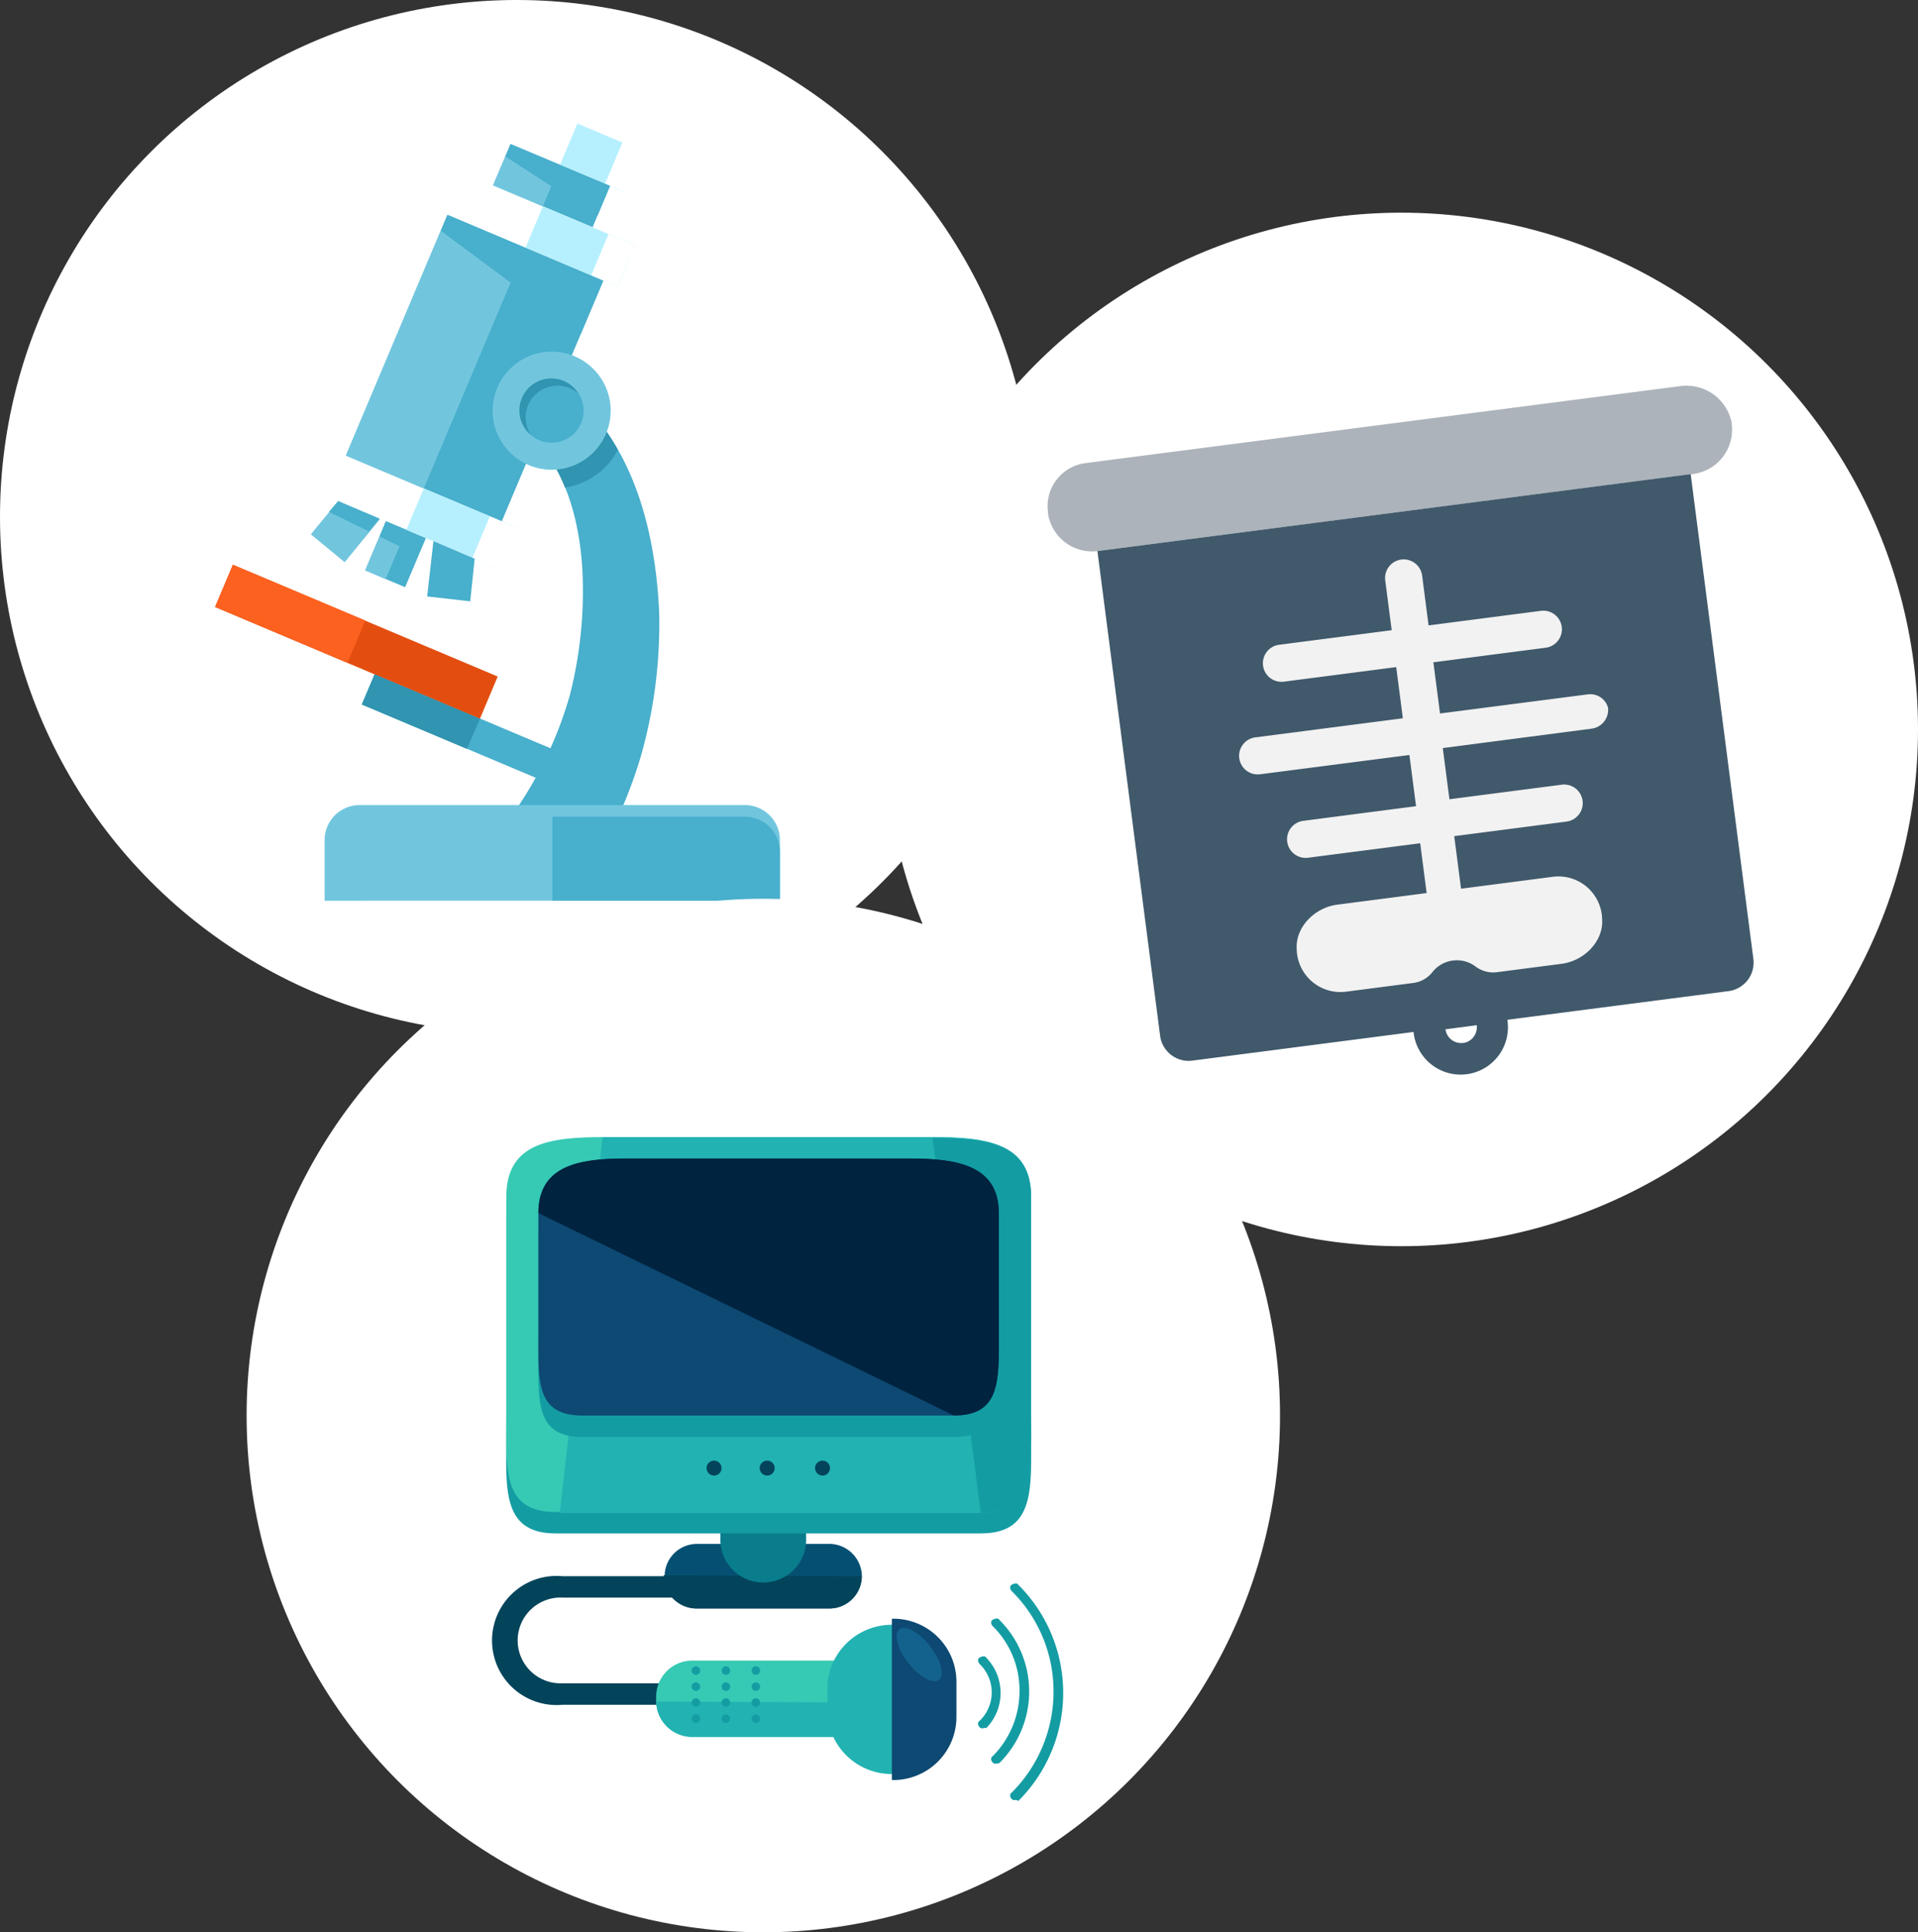 <svg xmlns="http://www.w3.org/2000/svg" viewBox="0 0 207.98 209.51"><rect x="0" y="0" width="207.98" height="209.51" fill="#333333" stroke="none"/><defs><style>.cls-1{fill:#fff;}.cls-2{fill:#48afcc;}.cls-3{fill:#71c6de;}.cls-4{fill:#b6f0ff;}.cls-5{fill:#e34e10;}.cls-6{fill:#fc611f;}.cls-7{fill:#3194b0;}.cls-8{fill:#acb3ba;}.cls-9{fill:#40596b;}.cls-10{fill:#f2f2f2;}.cls-11{fill:#0d4972;}.cls-12{fill:#00233f;}.cls-13{fill:#04445b;}.cls-14{fill:#055072;}.cls-15{fill:#03445b;}.cls-16{fill:#097d8c;}.cls-17{fill:#149ca3;}.cls-18{fill:#36c9b4;}.cls-19{fill:#22b2b2;}.cls-20{fill:#13628e;}</style></defs><title>Asset 45</title><g id="Layer_2" data-name="Layer 2"><g id="Layer_1-2" data-name="Layer 1"><circle class="cls-1" cx="56.03" cy="56.03" r="56.03"/><rect class="cls-2" x="48.45" y="67.9" width="3.57" height="22.39" transform="translate(-42.16 94.63) rotate(-67.13)"/><path class="cls-2" d="M55.51,88.41a42.43,42.43,0,0,0,6.27-13,45.45,45.45,0,0,0,1.36-13.81c-.33-5.21-1.82-10.91-5.73-14.57-.38-.35,2.94-4.7,3.4-5.39,7.7,5.74,10.26,15.61,10.67,24.81A52.63,52.63,0,0,1,69.6,81.62a50.67,50.67,0,0,1-5.3,12.14Z"/><rect class="cls-2" x="37.3" y="30.75" width="28.33" height="18.34" transform="translate(-5.32 71.82) rotate(-67.13)"/><rect class="cls-1" x="55.48" y="13.76" width="4.87" height="21.71" transform="translate(12.72 68.41) rotate(-67.13)"/><rect class="cls-1" x="42.57" y="44.36" width="4.87" height="21.71" transform="translate(-23.36 75.23) rotate(-67.13)"/><rect class="cls-2" x="57.38" y="14.28" width="4.87" height="11.7" transform="translate(18.02 67.41) rotate(-67.13)"/><rect class="cls-1" x="59.26" y="8.2" width="4.87" height="14.87" transform="translate(23.32 66.4) rotate(-67.13)"/><rect class="cls-3" x="33.07" y="33.55" width="28.33" height="9.17" transform="translate(-6.26 66.83) rotate(-67.13)"/><rect class="cls-4" x="60.49" y="21.3" width="4.87" height="10.85" transform="translate(13.84 74.32) rotate(-67.13)"/><rect class="cls-1" x="64.05" y="26.67" width="4.87" height="3.12" transform="translate(14.63 78.52) rotate(-67.13)"/><rect class="cls-4" x="47.58" y="51.89" width="4.87" height="10.85" transform="translate(-22.24 81.12) rotate(-67.13)"/><rect class="cls-1" x="51.16" y="57.29" width="4.87" height="3.09" transform="translate(-21.44 85.35) rotate(-67.13)"/><rect class="cls-3" x="54.68" y="16.06" width="4.87" height="5.85" transform="translate(17.42 64.24) rotate(-67.13)"/><rect class="cls-4" x="62.65" y="13.37" width="4.87" height="7.43" transform="translate(24.05 70.41) rotate(-67.13)"/><rect class="cls-1" x="65.12" y="17.01" width="4.87" height="2.17" transform="translate(24.62 73.3) rotate(-67.12)"/><path class="cls-2" d="M51.47,60.58,47,58.67l-.68,6,4.67.53Zm-5.29-2.23-4.33-1.83L39.6,61.84l4.33,1.83Zm-12.45-.42,3.64,3,3.82-4.66-4.51-1.91Z"/><path class="cls-3" d="M44.07,57.46l-2.22-.94L39.6,61.84l2.22.94Zm-10.34.47,3.64,3,3.82-4.66-4.51-1.91Z"/><rect class="cls-5" x="36.16" y="54" width="4.97" height="31.17" transform="translate(-40.49 78.15) rotate(-67.13)"/><rect class="cls-6" x="28.98" y="58.76" width="4.97" height="15.58" transform="translate(-42.08 69.67) rotate(-67.13)"/><polygon class="cls-2" points="47.8 25.02 62.95 36.28 65.42 30.43 48.53 23.3 47.8 25.02"/><polygon class="cls-2" points="66.15 20.15 55.36 15.63 54.8 16.97 64.78 23.41 66.15 20.15"/><path class="cls-2" d="M43.3,57.13l-1.45-.61-.69,1.65,2.17,1.06.75-1.77Zm-6.63-2.8-1,1.17L40,57.62l1.13-1.39Z"/><path class="cls-7" d="M67,48.77a22.79,22.79,0,0,0-6.17-7.09c-.46.68-3.78,5-3.4,5.39a16.2,16.2,0,0,1,3.83,5.79A7.77,7.77,0,0,0,67,48.77Z"/><circle class="cls-3" cx="59.82" cy="44.53" r="6.4"/><circle class="cls-2" cx="59.82" cy="44.53" r="3.47"/><path class="cls-7" d="M57,45.28a3.45,3.45,0,0,1,5.72-2.61,3.46,3.46,0,1,0-5.17,4.47A3.44,3.44,0,0,1,57,45.28Z"/><path class="cls-3" d="M84.57,97.65V91.09a3.8,3.8,0,0,0-3.8-3.8H39a3.8,3.8,0,0,0-3.8,3.8v6.57Z"/><path class="cls-2" d="M84.57,97.65v-5.3a3.8,3.8,0,0,0-3.8-3.8H59.9v9.1Z"/><polygon class="cls-7" points="52.04 77.93 50.63 81.2 39.23 76.39 40.62 73.11 52.04 77.93"/><circle class="cls-1" cx="151.95" cy="79.09" r="56.03"/><circle class="cls-1" cx="82.77" cy="153.48" r="56.03"/><path class="cls-8" d="M182.24,41.86,117.81,50.2a4.71,4.71,0,0,0-4.18,5.24l0,.15a4.84,4.84,0,0,0,5.4,4.16l64.59-8.36a4.84,4.84,0,0,0,4.16-5.4l0-.15A5,5,0,0,0,182.24,41.86Z"/><path class="cls-9" d="M119,59.75l6.8,52.57a3.12,3.12,0,0,0,3.48,2.68l24-3.11a5.13,5.13,0,1,0,10.17-1.32l24-3.11a3.12,3.12,0,0,0,2.68-3.48l-6.8-52.57Zm39.66,53.33a1.72,1.72,0,0,1-1.92-1.48l3.39-.44A1.72,1.72,0,0,1,158.7,113.08Z"/><path class="cls-10" d="M172.15,75.29l-16,2.07-.72-5.55,12.18-1.58a2,2,0,0,0-.52-4l-12.18,1.58-.7-5.4a2,2,0,1,0-4,.52l.7,5.4L138.7,69.91a2,2,0,1,0,.52,4l12.18-1.58.72,5.55-16,2.07a2,2,0,1,0,.52,4l16.19-2.09.72,5.55L141.32,89a2,2,0,1,0,.52,4L154,91.43l.7,5.4L145,98.09c-2.47.32-4.54,2.47-4.39,4.8a4.74,4.74,0,0,0,5.3,4.64l7.25-.94a3.16,3.16,0,0,0,2.19-1.22,3.38,3.38,0,0,1,4.62-.6,3.16,3.16,0,0,0,2.43.63l6.94-.9c2.47-.32,4.54-2.47,4.39-4.8a4.74,4.74,0,0,0-5.3-4.64l-10,1.3-.74-5.7,12.18-1.58a2,2,0,1,0-.52-4l-12.18,1.58-.72-5.55L172.63,79a2.06,2.06,0,0,0,1.74-2.26A2,2,0,0,0,172.15,75.29Z"/><path class="cls-11" d="M108.32,144.54c0,5.11.23,8.94-4.88,8.94H63.14c-5.11,0-4.76-3.83-4.76-8.94v-13c0-5.11,4.3-5.92,9.41-5.92h31c5.11,0,9.52.81,9.52,5.92Zm0,0"/><path class="cls-12" d="M58.49,131.3c0-5.11,4.18-5.69,9.29-5.69h31c5.11,0,9.52.81,9.52,5.92v13c0,5.11.35,9.18-4.76,9.18"/><path class="cls-13" d="M74.64,184.84H61a7,7,0,1,1,0-13.94H74.64a1.16,1.16,0,1,1,0,2.32H61a4.65,4.65,0,1,0,0,9.29H74.64a1.16,1.16,0,1,1,0,2.32Zm0,0"/><path class="cls-14" d="M93.45,170.91a3.52,3.52,0,0,1-3.6,3.49H75.57a3.49,3.49,0,1,1,0-7H89.74a3.55,3.55,0,0,1,3.72,3.48Zm0,0"/><path class="cls-15" d="M93.45,170.91a3.52,3.52,0,0,1-3.6,3.49H75.57a3.55,3.55,0,0,1-3.6-3.6"/><path class="cls-16" d="M87.41,166.72a4.65,4.65,0,1,1-9.29,0v-1a4.65,4.65,0,1,1,9.29,0Zm0,0"/><path class="cls-17" d="M111.81,155.46c0,5.92.47,10.8-5.46,10.8H60.24c-5.92,0-5.34-5-5.34-10.8V132c0-5.81,4.76-6.39,10.69-6.39H101c5.92,0,10.8.58,10.8,6.39Zm0,0"/><path class="cls-18" d="M111.81,153.14c0,5.92.47,10.8-5.46,10.8H60.24c-5.92,0-5.34-4.88-5.34-10.8V129.79c0-5.92,4.76-6.5,10.69-6.5H101c5.92,0,10.8.58,10.8,6.5Zm0,0"/><path class="cls-19" d="M65.35,123.29H101c5.92,0,10.8.58,10.8,6.5v23.46c0,5.92.47,10.8-5.46,10.8H60.7"/><path class="cls-17" d="M101.12,123.4c5.92,0,10.69.46,10.69,6.39v23.46c0,5.92.47,10.8-5.46,10.8"/><path class="cls-17" d="M108.32,146.75c0,5.11.23,9.06-4.88,9.06H63.14c-5.11,0-4.76-3.95-4.76-9.06v-13c0-5.11,4.3-5.81,9.41-5.81h31c5.11,0,9.52.7,9.52,5.81Zm0,0"/><path class="cls-11" d="M108.32,144.54c0,5.11.23,8.94-4.88,8.94H63.14c-5.11,0-4.76-3.83-4.76-8.94v-13c0-5.11,4.3-5.92,9.41-5.92h31c5.11,0,9.52.81,9.52,5.92Zm0,0"/><path class="cls-12" d="M58.38,131.53c0-5.11,4.3-5.92,9.41-5.92h31c5.11,0,9.52.81,9.52,5.92v13c0,5.11.23,8.94-4.88,8.94"/><path class="cls-13" d="M78.24,159.18a.81.81,0,1,1-.81-.81.81.81,0,0,1,.81.81Zm0,0"/><path class="cls-13" d="M84,159.18a.81.81,0,1,1-.81-.81.81.81,0,0,1,.81.81Zm0,0"/><path class="cls-13" d="M90,159.18a.81.81,0,1,1-.81-.81.81.81,0,0,1,.81.81Zm0,0"/><path class="cls-18" d="M95.55,184.38a3.92,3.92,0,0,1-3.95,3.95H75.1a3.92,3.92,0,0,1-3.95-3.95V184a3.92,3.92,0,0,1,3.95-3.95H91.71A3.92,3.92,0,0,1,95.66,184v.35Zm0,0"/><path class="cls-19" d="M95.55,184.61v-.47a4.12,4.12,0,0,1-3.95,4.18H75.1a3.92,3.92,0,0,1-3.95-3.95l.12.12"/><path class="cls-19" d="M103.67,182.52a7,7,0,0,0-13.94,0V186a7,7,0,0,0,13.94,0Zm0,0"/><path class="cls-11" d="M96.71,193a6.84,6.84,0,0,0,7-7v-3.49a6.84,6.84,0,0,0-7-7"/><path class="cls-20" d="M97.5,176.66c.66-.51,2.15.3,3.34,1.81s1.61,3.16,1,3.67-2.15-.3-3.34-1.81-1.61-3.16-1-3.67Zm0,0"/><path class="cls-17" d="M75.92,181.13a.46.46,0,1,1-.47-.46.47.47,0,0,1,.47.46Zm0,0"/><path class="cls-17" d="M79.17,181.13a.46.46,0,1,1-.46-.46.46.46,0,0,1,.46.46Zm0,0"/><path class="cls-17" d="M82.42,181.13a.46.46,0,1,1-.46-.46.47.47,0,0,1,.46.46Zm0,0"/><path class="cls-17" d="M75.92,182.87a.46.46,0,1,1-.47-.46.46.46,0,0,1,.47.46Zm0,0"/><path class="cls-17" d="M79.17,182.87a.46.46,0,1,1-.46-.46.46.46,0,0,1,.46.46Zm0,0"/><path class="cls-17" d="M82.42,182.87a.46.46,0,1,1-.46-.46.46.46,0,0,1,.46.46Zm0,0"/><path class="cls-17" d="M75.92,184.61a.46.46,0,1,1-.47-.47.47.47,0,0,1,.47.47Zm0,0"/><path class="cls-17" d="M79.17,184.61a.46.46,0,1,1-.46-.47.46.46,0,0,1,.46.47Zm0,0"/><path class="cls-17" d="M82.42,184.61a.46.46,0,1,1-.46-.47.47.47,0,0,1,.46.47Zm0,0"/><path class="cls-17" d="M75.92,186.35a.46.46,0,1,1-.47-.46.46.46,0,0,1,.47.46Zm0,0"/><path class="cls-17" d="M79.17,186.35a.46.46,0,1,1-.46-.46.46.46,0,0,1,.46.46Zm0,0"/><path class="cls-17" d="M82.42,186.35a.46.46,0,1,1-.46-.46.46.46,0,0,1,.46.46Zm0,0"/><path class="cls-17" d="M106.58,187.4a.43.43,0,0,1-.35-.12c-.23-.23-.23-.58,0-.7a4.28,4.28,0,0,0,0-6.16c-.23-.23-.23-.58,0-.7s.58-.23.7,0a5.47,5.47,0,0,1,0,7.67c-.12-.12-.23,0-.35,0Zm0,0"/><path class="cls-17" d="M108,191.23a.43.43,0,0,1-.35-.12c-.23-.23-.23-.58,0-.7a10,10,0,0,0,2.9-7.09,9.75,9.75,0,0,0-2.9-7c-.23-.23-.23-.58,0-.7s.58-.23.7,0a10.94,10.94,0,0,1,0,15.56Zm0,0"/><path class="cls-17" d="M110.06,195.18a.43.43,0,0,1-.35-.12c-.23-.23-.23-.58,0-.7a15.48,15.48,0,0,0,4.53-10.92,15.28,15.28,0,0,0-4.53-10.92c-.23-.23-.23-.58,0-.7s.58-.23.7,0a16.54,16.54,0,0,1,0,23.46.43.43,0,0,0-.35-.12Zm0,0"/></g></g></svg>